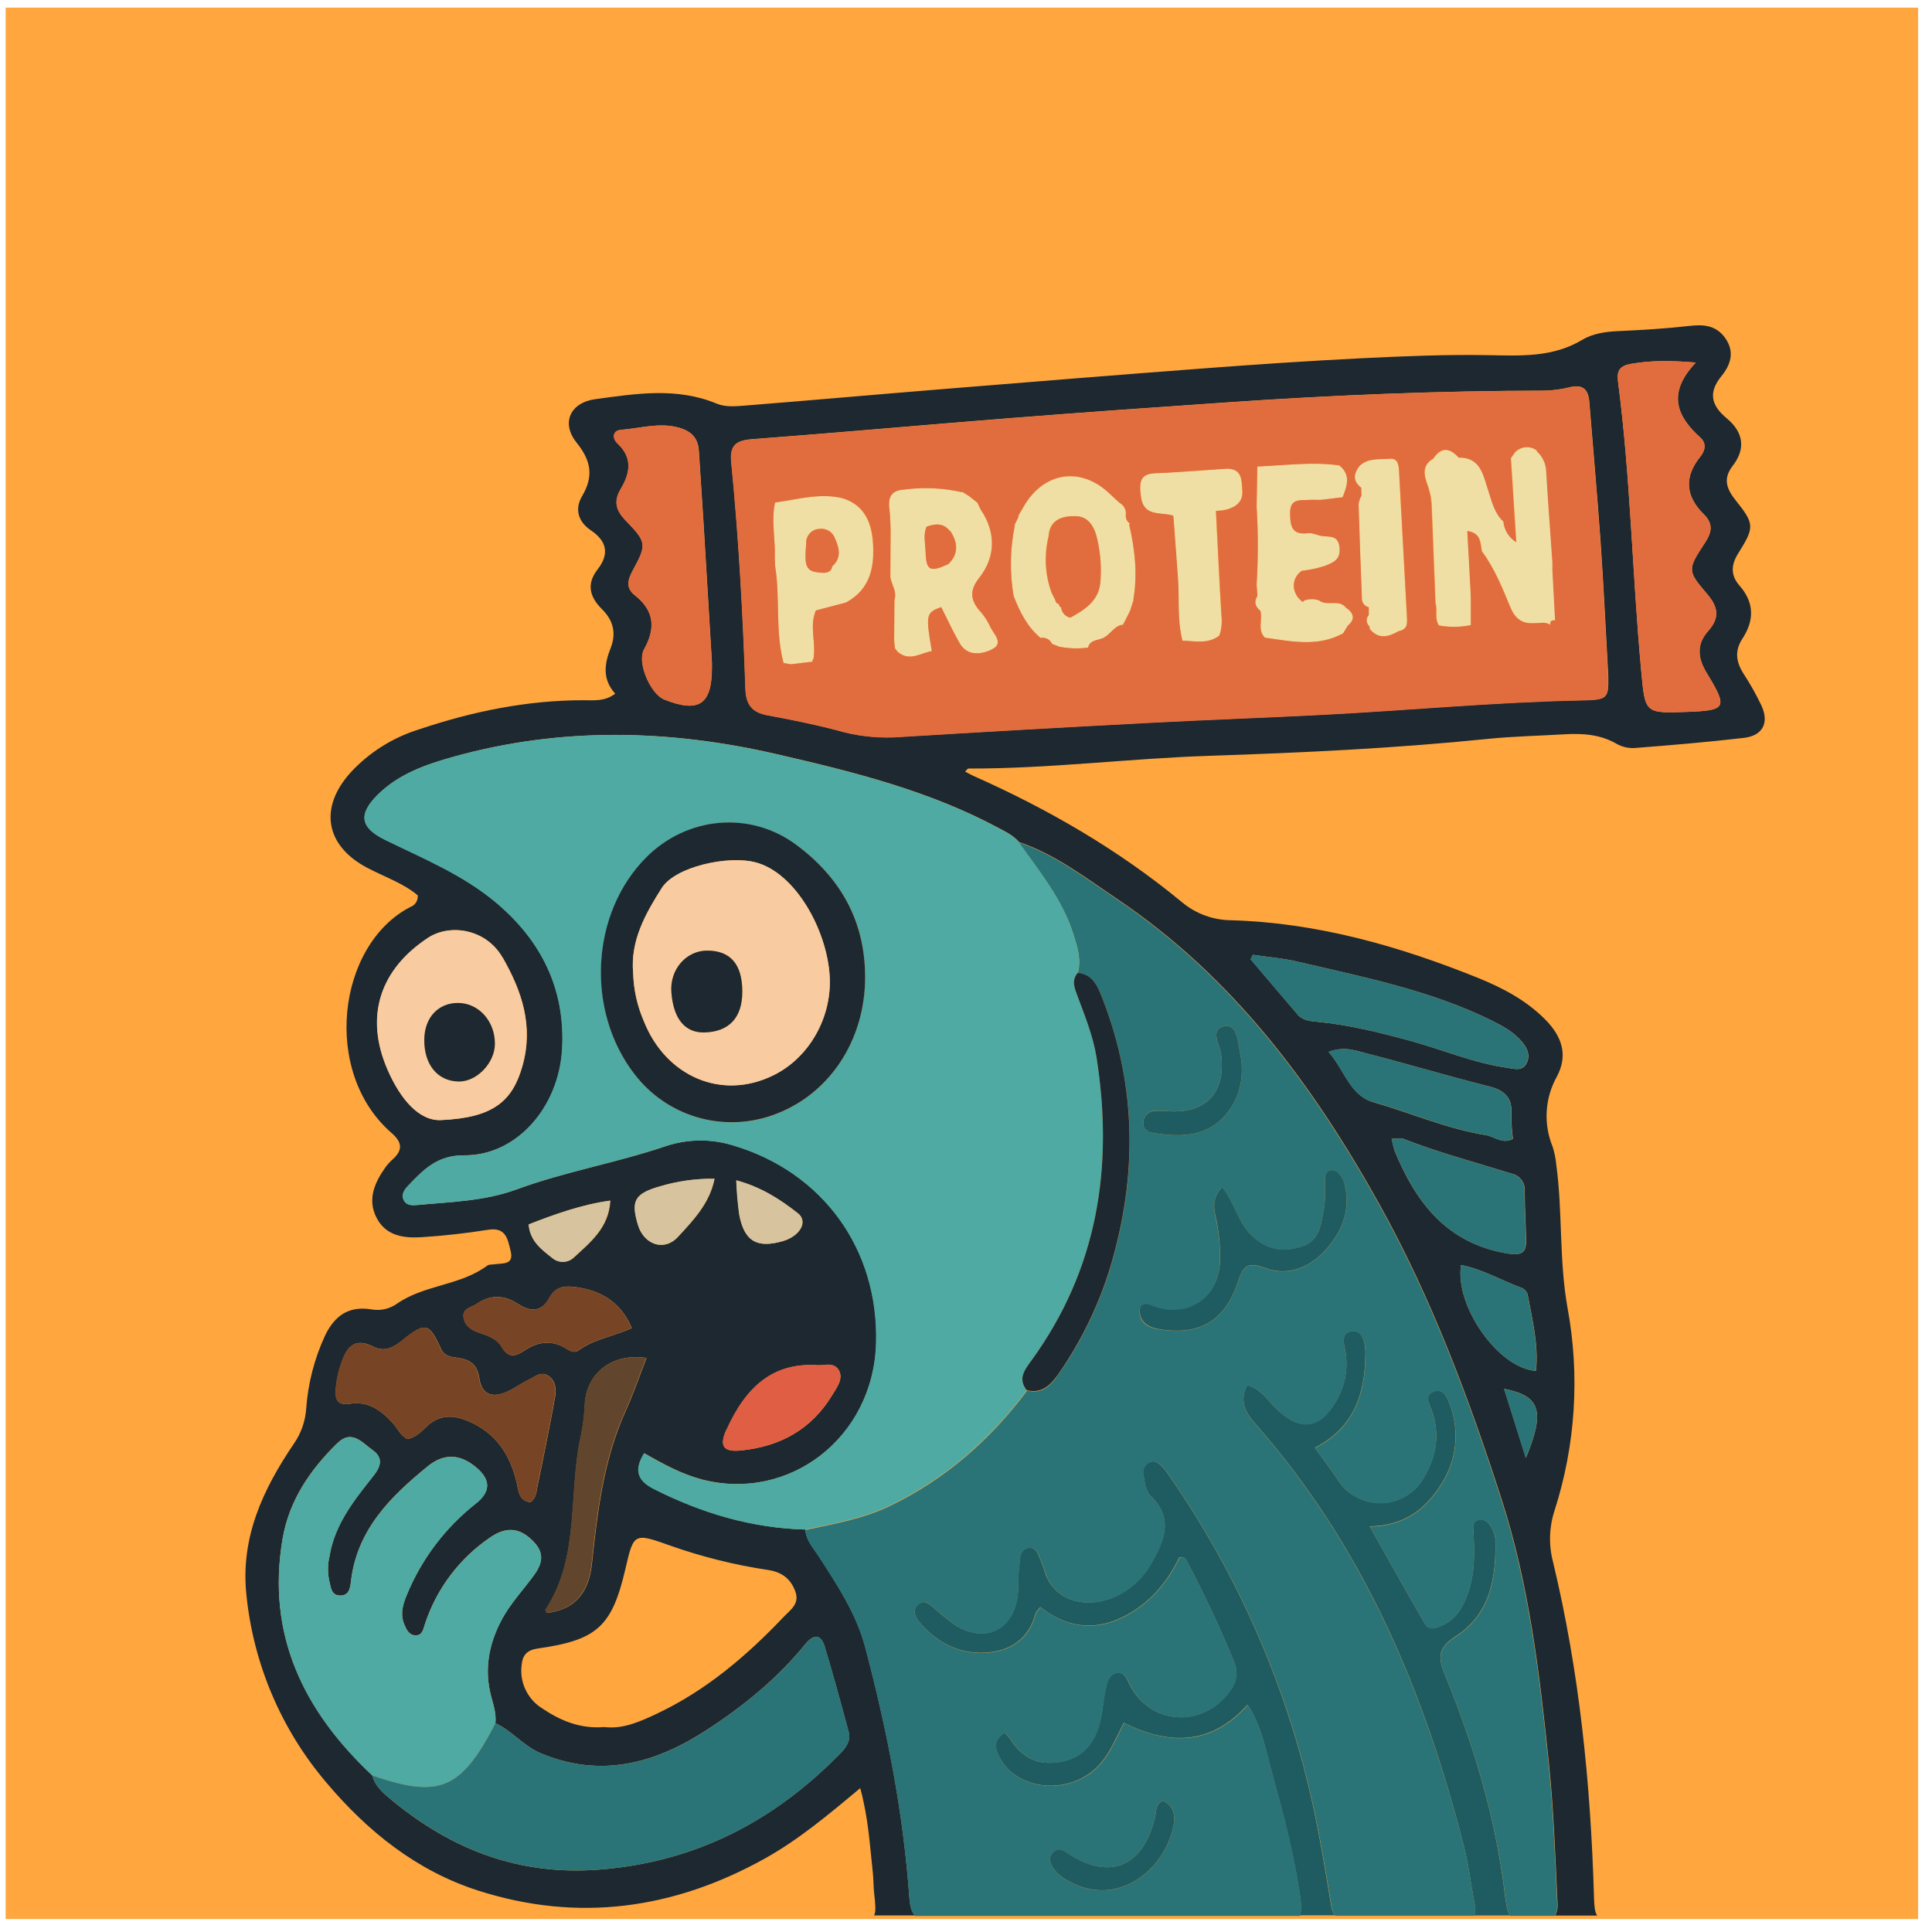 <svg width="130" height="130" viewBox="0 0 130 130" fill="none" xmlns="http://www.w3.org/2000/svg">
<path d="M129.065 0.514H0.379V129.127H129.065V0.514Z" fill="#FFA73E"/>
<path d="M97.195 112.611C96.738 111.498 96.798 110.852 97.899 110.142C100.307 108.609 100.686 106.122 100.616 103.527C100.582 103.237 100.478 102.96 100.314 102.719C100.141 102.425 99.869 102.184 99.49 102.271C99.03 102.377 99.123 102.774 99.143 103.093C99.218 104.477 99.248 105.856 98.778 107.193C98.452 108.127 97.979 108.951 97.019 109.375C96.619 109.556 96.149 109.72 95.888 109.267C94.674 107.187 93.508 105.08 92.163 102.704C94.481 102.666 95.913 101.563 96.969 99.88C97.487 99.09 97.809 98.187 97.909 97.248C98.009 96.308 97.884 95.359 97.544 94.477C97.386 94.032 97.125 93.409 96.499 93.623C95.785 93.874 96.169 94.442 96.333 94.894C96.898 96.464 96.66 97.941 95.848 99.358C95.566 99.881 95.151 100.322 94.645 100.634C94.138 100.946 93.559 101.119 92.964 101.136C92.369 101.153 91.781 101.013 91.257 100.729C90.734 100.446 90.295 100.03 89.984 99.523C89.537 98.825 89.019 98.174 88.476 97.413C91.09 96.082 91.847 93.809 91.874 91.161C91.883 90.909 91.866 90.656 91.821 90.407C91.721 89.92 91.477 89.483 90.914 89.573C90.351 89.664 90.371 90.194 90.457 90.578C90.756 91.812 90.572 93.114 89.941 94.216C88.854 96.14 87.518 96.348 85.935 94.841C85.327 94.263 84.867 93.462 83.924 93.201C83.344 94.299 83.849 95.105 84.445 95.778C91.718 104.022 95.855 113.806 98.52 124.309C98.839 125.565 98.977 126.861 99.228 128.132C99.298 128.381 99.286 128.645 99.193 128.886H101.603C101.42 128.622 101.352 128.185 101.257 127.454C100.643 122.304 99.156 117.391 97.195 112.611Z" fill="#1F5C61"/>
<path d="M88.406 121.767C86.677 113.687 83.356 106.031 78.639 99.245C78.498 99.037 78.341 98.84 78.169 98.657C77.917 98.406 77.646 98.21 77.282 98.421C77.135 98.507 77.022 98.64 76.961 98.799C76.9 98.958 76.894 99.132 76.945 99.295C77.03 99.797 77.091 100.342 77.447 100.694C78.993 102.201 78.32 103.673 77.48 105.175C76.475 106.984 74.451 108.064 72.705 107.783C72.16 107.719 71.646 107.501 71.223 107.153C70.8 106.805 70.486 106.342 70.319 105.821C70.264 105.619 70.198 105.42 70.121 105.226C69.902 104.796 69.832 104.088 69.231 104.153C68.55 104.228 68.635 104.972 68.568 105.477C68.482 106.095 68.545 106.733 68.47 107.353C68.188 109.644 66.343 110.574 64.36 109.403C63.809 109.024 63.288 108.604 62.799 108.147C62.498 107.896 62.169 107.629 61.794 107.943C61.42 108.257 61.515 108.712 61.794 109.064C62.948 110.481 64.461 111.294 66.273 111.204C67.932 111.121 69.226 110.317 69.684 108.556C69.714 108.448 69.827 108.36 69.998 108.137C71.669 109.466 73.544 109.772 75.479 108.843C77.264 107.984 78.513 106.549 79.355 104.781C79.785 104.713 79.858 105.055 79.984 105.283C81.089 107.396 82.107 109.554 83.012 111.764C83.341 112.563 83.213 113.189 82.71 113.852C80.825 116.346 77.289 116.047 75.969 113.259C75.804 112.905 75.655 112.53 75.193 112.566C74.69 112.606 74.54 113.04 74.439 113.452C74.208 114.379 74.21 115.336 73.896 116.271C73.393 117.745 72.446 118.451 70.965 118.599C69.593 118.74 68.656 118.097 67.949 116.974C67.842 116.833 67.724 116.7 67.595 116.577C66.735 117.127 66.964 117.778 67.344 118.403C68.648 120.599 72.159 120.755 73.981 118.735C74.695 117.946 75.077 116.977 75.615 115.922C78.631 117.429 81.474 117.461 83.947 114.706C84.9 116.17 85.186 117.841 85.618 119.416C86.352 122.073 87.061 124.746 87.463 127.487C87.566 128.188 87.584 128.615 87.428 128.876H89.813C89.676 128.664 89.59 128.423 89.562 128.172C89.205 126.042 88.863 123.892 88.406 121.767Z" fill="#1F5C61"/>
<path d="M104.494 105.077C104.2 103.943 104.238 102.749 104.604 101.636C106.018 97.231 106.316 92.544 105.474 87.996C104.901 84.798 105.15 81.565 104.72 78.378C104.682 77.96 104.597 77.548 104.469 77.149C104.16 76.393 104.025 75.576 104.076 74.761C104.126 73.945 104.36 73.152 104.76 72.439C105.532 70.985 105.095 69.724 103.961 68.586C102.687 67.305 101.141 66.491 99.507 65.823C94.156 63.663 88.667 62.09 82.846 61.922C81.629 61.913 80.453 61.48 79.521 60.698C75.263 57.181 70.531 54.441 65.491 52.205C65.313 52.127 65.144 52.025 64.941 51.916C65.054 51.808 65.109 51.713 65.164 51.713C70.568 51.73 75.932 51.037 81.328 50.859C87.596 50.65 93.867 50.356 100.113 49.718C101.817 49.545 103.536 49.513 105.25 49.41C106.477 49.337 107.666 49.41 108.769 50.045C109.134 50.253 109.551 50.353 109.971 50.334C112.429 50.143 114.889 49.937 117.34 49.651C118.609 49.502 119.054 48.646 118.531 47.49C118.171 46.735 117.76 46.005 117.302 45.305C116.812 44.524 116.711 43.785 117.247 42.969C118.044 41.751 118.054 40.55 117.048 39.404C116.448 38.718 116.465 38.025 116.963 37.231C118.066 35.473 118.061 35.26 116.799 33.677C116.176 32.896 115.917 32.215 116.591 31.343C117.496 30.173 117.29 29.062 116.194 28.153C115.141 27.279 114.924 26.415 115.842 25.295C116.453 24.541 116.739 23.677 116.093 22.757C115.475 21.878 114.628 21.818 113.643 21.934C112.064 22.114 110.473 22.205 108.885 22.28C108.03 22.318 107.178 22.439 106.467 22.866C104.479 24.059 102.34 23.936 100.151 23.898C97.308 23.845 94.463 23.968 91.623 24.106C88.104 24.28 84.608 24.516 81.104 24.78C75.223 25.224 69.344 25.701 63.465 26.179C59.047 26.538 54.628 26.932 50.21 27.284C49.544 27.337 48.845 27.417 48.217 27.156C45.525 26.041 42.783 26.49 40.048 26.86C38.384 27.086 37.731 28.45 38.791 29.773C39.769 30.987 39.965 32.034 39.168 33.383C38.653 34.252 38.9 35.104 39.759 35.684C40.84 36.415 41.016 37.279 40.211 38.314C39.407 39.349 39.729 40.218 40.511 40.994C41.292 41.771 41.473 42.635 41.084 43.622C40.661 44.684 40.526 45.709 41.395 46.676C40.691 47.212 39.965 47.116 39.276 47.116C35.466 47.116 31.789 47.87 28.198 49.078C26.426 49.626 24.831 50.633 23.575 51.997C21.451 54.368 21.899 56.903 24.696 58.385C25.863 59.003 27.144 59.427 28.107 60.246C28.124 60.415 28.083 60.584 27.992 60.726C27.901 60.869 27.764 60.977 27.604 61.032C22.68 63.592 21.645 72.158 26.348 76.235C27.041 76.838 27.134 77.363 26.441 77.993C26.253 78.158 26.085 78.342 25.938 78.543C25.201 79.578 24.706 80.706 25.335 81.937C25.963 83.168 27.174 83.324 28.376 83.248C29.884 83.153 31.377 82.98 32.865 82.746C34.051 82.562 34.164 83.394 34.355 84.158C34.607 85.135 33.828 84.987 33.282 85.07C33.116 85.097 32.91 85.07 32.792 85.157C30.982 86.509 28.577 86.441 26.742 87.702C26.492 87.885 26.207 88.015 25.904 88.085C25.602 88.154 25.288 88.16 24.983 88.104C23.503 87.868 22.542 88.486 21.881 89.85C21.156 91.408 20.723 93.086 20.602 94.801C20.542 95.634 20.261 96.436 19.788 97.124C17.699 100.197 16.168 103.46 16.581 107.318C17.051 111.979 18.93 116.386 21.967 119.953C24.732 123.231 28.039 125.889 32.179 127.215C38.887 129.361 45.319 128.471 51.439 125.07C53.701 123.814 55.699 122.146 57.883 120.32C58.436 122.347 58.529 124.181 58.73 125.997C58.78 126.454 58.768 126.919 58.818 127.376C58.906 128.152 58.949 128.609 58.818 128.883H61.56C61.344 128.632 61.233 128.268 61.193 127.72C60.789 121.985 59.685 116.361 58.215 110.812C57.624 108.574 56.33 106.627 55.078 104.691C54.719 104.133 54.234 103.636 54.193 102.917C50.574 102.819 47.201 101.809 43.987 100.179C42.881 99.616 42.67 98.895 43.351 97.783C44.59 98.486 45.814 99.167 47.204 99.541C53.072 101.088 58.785 96.763 58.961 90.367C59.137 84.057 55.382 78.862 49.34 77.071C47.846 76.609 46.244 76.631 44.763 77.134C41.471 78.247 38.03 78.832 34.762 80.033C32.616 80.822 30.334 80.872 28.087 81.081C27.763 81.111 27.378 81.128 27.19 80.777C26.973 80.375 27.22 80.04 27.479 79.772C28.507 78.694 29.436 77.719 31.249 77.737C34.742 77.767 37.61 74.532 37.834 70.593C38.062 66.541 36.429 63.273 33.352 60.701C31.141 58.852 28.489 57.767 25.935 56.519C24.249 55.694 24.086 54.795 25.433 53.464C26.85 52.062 28.675 51.432 30.542 50.912C37.773 48.902 45.037 49.075 52.281 50.748C57.418 51.931 62.543 53.205 67.24 55.737C67.723 55.988 68.206 56.24 68.567 56.657C71.018 57.493 73.051 59.063 75.16 60.48C82.929 65.707 88.328 72.959 92.819 81.033C96.338 87.365 98.851 94.095 101.061 100.95C102.91 106.7 103.612 112.714 104.23 118.715C104.547 121.792 104.65 124.887 104.798 127.977C104.838 128.29 104.788 128.608 104.652 128.893H107.467C107.306 128.642 107.271 128.243 107.254 127.582C107.03 119.991 106.276 112.473 104.494 105.077ZM109.752 24.481C111.039 24.26 112.311 24.247 114.108 24.395C112.14 26.48 112.833 28.025 114.432 29.462C114.829 29.819 114.741 30.324 114.419 30.718C113.298 32.095 113.414 33.393 114.65 34.609C115.281 35.232 115.198 35.795 114.741 36.495C113.55 38.317 113.512 38.387 114.859 39.957C115.631 40.856 115.724 41.577 114.945 42.454C114.13 43.371 114.233 44.288 114.859 45.312C116.274 47.636 116.164 47.804 113.524 47.902C110.662 48.005 110.699 48.003 110.433 45.139C109.83 38.653 109.719 32.13 108.872 25.664C108.772 24.905 109.028 24.609 109.752 24.481ZM22.593 93.487C22.642 92.862 22.775 92.247 22.99 91.658C23.359 90.576 23.915 89.998 25.119 90.614C25.855 90.993 26.468 90.681 27.061 90.199C28.612 88.943 28.879 89.001 29.658 90.729C29.892 91.249 30.324 91.302 30.784 91.362C31.601 91.468 32.111 91.787 32.252 92.739C32.412 93.816 33.096 94.095 34.096 93.653C34.599 93.434 35.031 93.103 35.521 92.869C35.954 92.661 36.391 92.234 36.906 92.58C37.422 92.927 37.437 93.532 37.341 94.062C36.984 96.032 36.587 97.991 36.178 99.953C36.097 100.347 36.097 100.794 35.697 101.081C34.918 100.993 34.906 100.37 34.775 99.805C34.34 97.921 33.41 96.441 31.538 95.637C30.465 95.178 29.552 95.178 28.67 96.022C28.321 96.356 27.954 96.733 27.413 96.826C26.931 96.597 26.75 96.092 26.408 95.728C25.639 94.891 24.747 94.261 23.565 94.452C22.691 94.595 22.552 94.173 22.593 93.487ZM54.211 110.604C54.694 110.011 55.216 109.9 55.483 110.764C56.061 112.681 56.589 114.615 57.106 116.542C57.262 117.127 56.935 117.585 56.538 117.989C52.075 122.546 46.804 125.299 40.322 125.801C34.971 126.213 30.472 124.497 26.438 121.189C25.865 120.717 25.252 120.242 25.046 119.458C20.436 115.135 17.915 110.006 19.014 103.538C19.453 100.968 20.863 98.895 22.698 97.107C23.673 96.155 24.367 97.069 25.081 97.577C25.795 98.084 25.634 98.664 25.146 99.282C23.847 100.925 22.522 102.548 22.17 104.726C22.047 105.255 22.04 105.806 22.15 106.338C22.268 106.768 22.261 107.343 22.882 107.356C23.502 107.368 23.565 106.828 23.618 106.381C24.023 102.93 26.277 100.699 28.778 98.664C29.912 97.74 31.007 97.845 32.081 98.765C33.053 99.599 33.003 100.403 31.998 101.186C29.95 102.802 28.354 104.92 27.366 107.333C27.114 107.951 26.916 108.589 27.197 109.282C27.348 109.644 27.514 110.021 27.951 110.036C28.441 110.051 28.482 109.596 28.602 109.245C29.385 106.881 30.927 104.842 32.988 103.445C33.885 102.829 34.747 102.719 35.624 103.467C36.549 104.258 36.665 104.974 35.949 105.964C35.232 106.954 34.343 107.881 33.747 109.009C32.867 110.679 32.566 112.385 33.071 114.221C33.224 114.784 33.4 115.349 33.335 115.949C34.441 116.452 35.197 117.456 36.351 117.959C40.403 119.674 44.077 118.665 47.528 116.419C50.014 114.809 52.321 112.932 54.211 110.604ZM45.118 104.007C47.249 104.759 49.447 105.306 51.683 105.64C52.618 105.781 53.218 106.24 53.525 107.112C53.812 107.933 53.173 108.333 52.726 108.803C50.235 111.425 47.508 113.749 44.203 115.309C43.062 115.846 41.916 116.366 40.661 116.208C39.06 116.344 37.721 115.788 36.482 114.952C35.998 114.651 35.611 114.218 35.366 113.705C35.12 113.191 35.027 112.618 35.097 112.053C35.154 111.37 35.466 111.026 36.18 110.925C40.174 110.36 41.169 109.448 42.069 105.625C42.642 103.133 42.644 103.128 45.118 104.007ZM53.693 81.636C54.395 82.188 53.847 83.171 52.688 83.512C50.944 84.014 50.092 83.53 49.75 81.734C49.647 80.967 49.584 80.196 49.561 79.423C51.208 79.872 52.487 80.691 53.681 81.633L53.693 81.636ZM48.88 96.223C50.217 93.258 52.039 91.714 54.912 91.854C55.365 91.93 56.096 91.603 56.438 92.186C56.78 92.769 56.297 93.382 55.98 93.907C54.593 96.188 52.489 97.33 49.891 97.597C48.679 97.727 48.385 97.318 48.867 96.22L48.88 96.223ZM44.369 79.842C45.572 79.477 46.825 79.299 48.083 79.317C47.759 80.967 46.656 82.11 45.62 83.231C44.695 84.236 43.331 83.748 42.936 82.427C42.448 80.837 42.677 80.327 44.364 79.84L44.369 79.842ZM43.504 91.374C43.034 92.578 42.624 93.789 42.099 94.944C40.619 98.21 40.209 101.676 39.837 105.173C39.618 107.255 38.633 108.308 36.798 108.536C36.766 108.463 36.683 108.358 36.708 108.323C39.08 104.721 38.216 100.455 39.106 96.552C39.243 95.854 39.327 95.147 39.357 94.437C39.49 92.359 41.232 91.025 43.491 91.372L43.504 91.374ZM41.071 80.789C40.978 82.633 39.696 83.618 38.558 84.67C38.362 84.828 38.117 84.913 37.865 84.91C37.613 84.907 37.37 84.816 37.178 84.653C36.441 84.085 35.67 83.512 35.577 82.392C37.351 81.696 39.128 81.058 41.059 80.787L41.071 80.789ZM34.865 87.74C35.687 88.282 36.454 88.295 36.969 87.323C37.324 86.655 37.889 86.511 38.553 86.584C40.312 86.778 41.722 87.514 42.516 89.365C41.26 89.933 39.968 90.101 38.937 90.86C38.661 91.063 38.382 90.922 38.125 90.759C37.16 90.149 36.223 90.257 35.305 90.865C34.722 91.251 34.217 91.435 33.765 90.638C33.44 90.071 32.797 89.86 32.201 89.661C31.683 89.488 31.281 89.192 31.196 88.657C31.095 88.036 31.699 87.986 32.06 87.745C32.98 87.107 33.908 87.112 34.853 87.737L34.865 87.74ZM33.825 64.424C35.132 66.707 35.916 69.046 35.157 71.731C34.486 74.107 33.181 75.213 29.693 75.363C28.212 75.439 26.953 73.959 26.096 71.997C24.49 68.327 25.636 65.19 28.801 63.105C30.253 62.133 32.699 62.479 33.807 64.421L33.825 64.424ZM44.7 47.071C43.783 46.707 42.85 44.577 43.343 43.692C44.14 42.261 44.032 41.085 42.715 40.05C42.096 39.563 42.242 39.012 42.584 38.384C43.539 36.626 43.517 36.483 42.107 35.029C41.473 34.375 41.262 33.752 41.767 32.913C42.393 31.871 42.604 30.823 41.561 29.849C41.174 29.487 41.224 28.965 41.797 28.922C43.077 28.826 44.341 28.419 45.653 28.769C46.492 28.995 46.967 29.447 47.025 30.316C47.131 31.899 47.234 33.481 47.334 35.064C47.533 38.314 47.727 41.567 47.907 44.592V44.946C47.9 47.415 47.02 47.99 44.688 47.068L44.7 47.071ZM56.312 49.131C54.777 48.731 53.213 48.415 51.65 48.126C50.609 47.935 50.202 47.413 50.164 46.337C49.991 41.243 49.707 36.156 49.209 31.082C49.099 29.972 49.526 29.635 50.594 29.552C56.388 29.115 62.176 28.59 67.967 28.133C72.886 27.746 77.807 27.4 82.728 27.063C89.778 26.581 96.838 26.294 103.908 26.284C104.494 26.272 105.077 26.194 105.645 26.051C106.537 25.842 106.879 26.229 106.944 27.055C107.196 30.178 107.477 33.3 107.698 36.425C107.902 39.342 108.038 42.263 108.219 45.491C108.244 47.028 108.181 47.078 106.349 47.116C100.568 47.234 94.832 47.782 89.072 48.081C85.106 48.284 81.137 48.422 77.171 48.633C71.496 48.931 65.821 49.255 60.148 49.603C58.848 49.654 57.548 49.493 56.3 49.128L56.312 49.131ZM87.295 68.242C86.244 67.014 85.197 65.783 84.153 64.547L84.304 64.248C85.284 64.394 86.279 64.469 87.239 64.692C91.711 65.74 96.232 66.622 100.4 68.681C101.154 69.056 101.882 69.46 102.428 70.118C102.76 70.518 102.983 70.987 102.742 71.505C102.456 72.118 101.915 71.919 101.423 71.852C99.173 71.532 97.084 70.633 94.91 70.038C92.812 69.465 90.708 68.943 88.534 68.744C88.051 68.699 87.594 68.619 87.282 68.239L87.295 68.242ZM92.415 74.165C90.829 73.71 90.484 72.017 89.398 70.779C90.439 70.39 91.178 70.683 91.874 70.859C94.664 71.575 97.424 72.407 100.216 73.105C101.302 73.379 101.779 73.906 101.699 75.022C101.696 75.56 101.731 76.098 101.805 76.632C101.098 77.011 100.57 76.481 99.985 76.381C97.356 75.961 94.93 74.886 92.402 74.162L92.415 74.165ZM93.822 77.363C93.746 77.122 93.686 76.876 93.644 76.627C94.031 76.627 94.254 76.567 94.43 76.627C96.805 77.559 99.274 78.209 101.719 78.971C101.986 79.028 102.222 79.181 102.384 79.401C102.545 79.621 102.621 79.892 102.596 80.164C102.596 81.249 102.667 82.334 102.692 83.429C102.712 84.329 102.358 84.494 101.435 84.344C97.316 83.66 95.245 80.877 93.809 77.36L93.822 77.363ZM98.321 85.12C99.829 85.429 101.061 86.175 102.383 86.654C102.478 86.694 102.564 86.754 102.635 86.829C102.705 86.905 102.758 86.996 102.79 87.094C103.101 88.792 103.544 90.483 103.353 92.244C100.832 92.078 97.884 87.898 98.308 85.117L98.321 85.12ZM102.674 98.107L101.209 93.452C103.642 93.927 103.986 94.927 102.674 98.104V98.107Z" fill="#1D2831"/>
<path d="M87.481 127.502C87.079 124.761 86.37 122.088 85.636 119.431C85.204 117.856 84.917 116.185 83.965 114.721C81.491 117.484 78.651 117.439 75.633 115.937C75.095 116.987 74.713 117.961 73.999 118.75C72.177 120.76 68.665 120.614 67.361 118.418C66.989 117.793 66.76 117.142 67.612 116.592C67.741 116.715 67.859 116.848 67.967 116.989C68.665 118.099 69.603 118.748 70.983 118.614C72.463 118.466 73.418 117.76 73.913 116.286C74.228 115.351 74.225 114.394 74.456 113.467C74.557 113.055 74.708 112.621 75.21 112.581C75.673 112.545 75.821 112.92 75.987 113.274C77.306 116.062 80.843 116.361 82.728 113.867C83.231 113.204 83.359 112.578 83.029 111.779C82.125 109.569 81.107 107.411 80.001 105.298C79.875 105.047 79.802 104.718 79.373 104.796C78.531 106.554 77.281 107.999 75.497 108.858C73.562 109.787 71.687 109.481 70.015 108.152C69.844 108.376 69.731 108.463 69.701 108.572C69.244 110.33 67.942 111.136 66.29 111.219C64.478 111.31 62.965 110.496 61.812 109.079C61.525 108.727 61.404 108.298 61.812 107.959C62.219 107.619 62.508 107.913 62.817 108.162C63.305 108.619 63.827 109.039 64.378 109.418C66.361 110.589 68.206 109.669 68.487 107.368C68.562 106.748 68.5 106.112 68.585 105.492C68.653 104.989 68.567 104.236 69.249 104.168C69.849 104.103 69.92 104.811 70.138 105.241C70.215 105.435 70.281 105.634 70.337 105.836C70.504 106.357 70.817 106.82 71.24 107.168C71.663 107.516 72.178 107.734 72.722 107.798C74.481 108.079 76.492 106.999 77.498 105.19C78.337 103.683 79.006 102.211 77.465 100.709C77.103 100.357 77.043 99.807 76.962 99.31C76.912 99.147 76.917 98.973 76.978 98.814C77.039 98.656 77.152 98.522 77.299 98.436C77.663 98.225 77.945 98.418 78.186 98.672C78.358 98.855 78.515 99.052 78.656 99.26C83.374 106.046 86.694 113.702 88.423 121.782C88.881 123.907 89.222 126.052 89.584 128.203C89.612 128.453 89.699 128.694 89.836 128.906H99.201C99.293 128.665 99.306 128.401 99.236 128.152C98.984 126.881 98.846 125.583 98.527 124.329C95.85 113.827 91.713 104.042 84.452 95.798C83.856 95.125 83.351 94.319 83.932 93.221C84.882 93.472 85.342 94.283 85.943 94.861C87.524 96.368 88.86 96.16 89.949 94.236C90.579 93.134 90.764 91.832 90.464 90.598C90.379 90.204 90.371 89.671 90.922 89.594C91.472 89.516 91.728 89.94 91.829 90.427C91.873 90.676 91.891 90.929 91.882 91.181C91.854 93.829 91.097 96.102 88.484 97.433C89.034 98.187 89.552 98.845 89.992 99.543C90.303 100.05 90.742 100.466 91.265 100.75C91.788 101.033 92.377 101.173 92.972 101.156C93.566 101.139 94.146 100.966 94.652 100.654C95.159 100.342 95.574 99.901 95.855 99.378C96.667 97.961 96.906 96.484 96.34 94.914C96.177 94.462 95.793 93.889 96.506 93.643C97.132 93.429 97.394 94.052 97.552 94.497C97.892 95.379 98.017 96.329 97.916 97.268C97.817 98.207 97.494 99.11 96.976 99.9C95.921 101.583 94.488 102.686 92.171 102.724C93.515 105.1 94.684 107.208 95.895 109.287C96.147 109.74 96.627 109.576 97.026 109.396C97.982 108.966 98.454 108.139 98.786 107.212C99.256 105.876 99.226 104.497 99.15 103.113C99.13 102.789 99.037 102.397 99.497 102.292C99.877 102.204 100.148 102.445 100.322 102.739C100.486 102.98 100.589 103.258 100.623 103.548C100.694 106.15 100.314 108.629 97.906 110.162C96.805 110.862 96.745 111.518 97.203 112.631C99.163 117.404 100.651 122.325 101.267 127.479C101.355 128.21 101.43 128.647 101.614 128.911H104.63C104.765 128.626 104.816 128.307 104.775 127.994C104.627 124.904 104.524 121.81 104.207 118.732C103.589 112.731 102.888 106.718 101.038 100.968C98.834 94.123 96.32 87.383 92.797 81.05C88.305 72.977 82.906 65.727 75.138 60.497C73.029 59.081 70.995 57.511 68.545 56.674C69.925 58.628 71.465 60.485 72.212 62.818C72.488 63.69 72.775 64.552 72.524 65.481C73.35 65.556 73.735 66.109 74.032 66.812C76.432 72.691 76.573 78.677 74.874 84.743C74.093 87.529 72.846 90.162 71.184 92.53C70.681 93.258 70.098 93.814 69.108 93.575C66.652 96.868 63.644 99.508 59.929 101.312C58.112 102.196 56.141 102.535 54.191 102.952C54.231 103.671 54.716 104.168 55.076 104.726C56.332 106.662 57.622 108.609 58.212 110.847C59.68 116.396 60.786 122.021 61.191 127.755C61.231 128.303 61.342 128.675 61.558 128.918H87.463C87.594 128.625 87.594 128.203 87.481 127.502ZM76.939 75.439C76.959 75.248 77.048 75.07 77.19 74.941C77.332 74.812 77.517 74.739 77.709 74.738C78.085 74.732 78.46 74.746 78.835 74.78C81.265 74.848 82.477 73.409 82.168 70.955C82.087 70.312 81.356 69.244 82.401 69.048C83.271 68.887 83.293 70.148 83.432 70.789C83.786 72.457 83.432 74.1 82.19 75.31C80.948 76.521 79.232 76.509 77.578 76.227C77.173 76.147 76.869 75.903 76.939 75.439ZM76.713 87.956C77.045 87.637 77.309 87.818 77.578 87.915C79.928 88.782 82.001 87.368 82.087 84.859C82.108 83.856 82.007 82.855 81.785 81.877C81.647 81.216 81.589 80.566 82.24 79.902C83.1 80.947 83.273 82.203 84.171 83.093C85.214 84.128 86.34 84.288 87.606 83.884C88.813 83.502 88.901 82.342 89.084 81.334C89.205 80.686 89.129 80.003 89.16 79.325C89.16 79.073 89.243 78.822 89.542 78.752C89.667 78.737 89.795 78.761 89.907 78.819C90.019 78.877 90.112 78.967 90.172 79.078C90.281 79.206 90.366 79.353 90.424 79.51C90.904 81.183 90.439 82.643 89.356 83.934C88.272 85.225 86.759 85.944 85.123 85.328C83.851 84.859 83.633 85.273 83.271 86.333C82.361 89.033 80.569 89.85 78.048 89.458C77.211 89.35 76.535 88.951 76.713 87.956ZM78.948 122.93C78.269 126.062 74.926 128.469 71.697 126.462C71.33 126.258 71.022 125.964 70.802 125.608C70.593 125.241 70.571 124.879 70.918 124.59C71.264 124.301 71.521 124.495 71.822 124.693C74.67 126.565 76.907 125.65 77.721 122.294C77.814 121.91 77.721 121.433 78.244 121.167C79.048 121.516 79.094 122.259 78.948 122.93Z" fill="#2A7478"/>
<path d="M68.537 56.654C69.917 58.608 71.458 60.465 72.204 62.798C72.481 63.67 72.767 64.532 72.516 65.461C72.081 65.963 72.305 66.478 72.493 66.991C72.996 68.362 73.562 69.726 73.788 71.171C74.934 78.513 73.868 85.391 69.41 91.535C68.962 92.153 68.462 92.761 69.09 93.545C66.635 96.838 63.626 99.478 59.911 101.282C58.094 102.166 56.124 102.505 54.173 102.922C50.554 102.824 47.181 101.814 43.967 100.184C42.861 99.621 42.65 98.9 43.331 97.788C44.57 98.491 45.794 99.172 47.184 99.546C53.053 101.093 58.765 96.768 58.941 90.372C59.117 84.062 55.362 78.868 49.32 77.076C47.826 76.614 46.224 76.636 44.743 77.139C41.451 78.252 38.01 78.837 34.742 80.038C32.596 80.827 30.314 80.877 28.067 81.085C27.743 81.116 27.358 81.133 27.17 80.782C26.953 80.38 27.2 80.046 27.459 79.777C28.487 78.699 29.417 77.725 31.229 77.742C34.722 77.772 37.59 74.537 37.814 70.598C38.042 66.546 36.409 63.278 33.332 60.706C31.121 58.857 28.469 57.772 25.915 56.523C24.229 55.7 24.068 54.8 25.413 53.469C26.83 52.067 28.655 51.437 30.523 50.917C37.754 48.907 45.017 49.081 52.261 50.754C57.398 51.937 62.523 53.21 67.22 55.742C67.693 55.996 68.176 56.227 68.537 56.654ZM58.212 65.72C58.212 61.964 56.541 59.038 53.585 56.852C50.471 54.549 46.241 54.951 43.499 57.697C39.752 61.45 39.4 68.046 42.72 72.306C43.772 73.676 45.228 74.68 46.883 75.176C48.538 75.672 50.307 75.635 51.939 75.069C55.734 73.768 58.228 70.053 58.212 65.72Z" fill="#4EAAA2"/>
<path d="M25.046 119.468C20.436 115.145 17.915 110.016 19.014 103.548C19.453 100.978 20.863 98.905 22.698 97.117C23.673 96.165 24.367 97.079 25.081 97.587C25.795 98.094 25.634 98.674 25.146 99.292C23.847 100.935 22.522 102.558 22.171 104.736C22.047 105.265 22.041 105.816 22.15 106.348C22.268 106.778 22.261 107.353 22.882 107.366C23.503 107.378 23.565 106.838 23.618 106.391C24.023 102.94 26.277 100.709 28.778 98.674C29.912 97.75 31.008 97.855 32.081 98.775C33.053 99.609 33.003 100.413 31.998 101.196C29.95 102.812 28.354 104.93 27.366 107.343C27.114 107.961 26.916 108.599 27.197 109.292C27.348 109.654 27.514 110.031 27.951 110.046C28.441 110.061 28.482 109.606 28.602 109.255C29.385 106.891 30.927 104.852 32.988 103.455C33.885 102.839 34.747 102.729 35.625 103.477C36.55 104.269 36.665 104.984 35.949 105.974C35.233 106.964 34.343 107.891 33.747 109.019C32.867 110.689 32.566 112.395 33.071 114.231C33.224 114.794 33.4 115.359 33.335 115.959C31.02 120.423 29.585 121.031 25.046 119.468Z" fill="#4EAAA2"/>
<path d="M25.046 119.468C29.585 121.031 31.02 120.423 33.34 115.952C34.446 116.454 35.202 117.459 36.356 117.961C40.408 119.677 44.082 118.667 47.533 116.421C50.021 114.801 52.329 112.932 54.219 110.604C54.701 110.011 55.224 109.9 55.49 110.764C56.069 112.681 56.596 114.615 57.114 116.542C57.27 117.127 56.943 117.585 56.546 117.989C52.082 122.546 46.812 125.299 40.33 125.801C34.979 126.213 30.48 124.497 26.446 121.189C25.865 120.727 25.262 120.252 25.046 119.468Z" fill="#2A7478"/>
<path d="M29.68 75.371C28.2 75.446 26.941 73.967 26.084 72.005C24.478 68.335 25.624 65.197 28.788 63.112C30.253 62.143 32.699 62.489 33.815 64.431C35.122 66.715 35.906 69.053 35.147 71.738C34.473 74.115 33.169 75.21 29.68 75.371ZM28.549 69.953C28.527 71.651 29.452 72.771 30.884 72.781C32.091 72.781 33.295 71.525 33.3 70.241C33.3 68.712 32.201 67.491 30.811 67.496C29.479 67.488 28.567 68.478 28.549 69.942V69.953Z" fill="#F8CBA0"/>
<path d="M35.697 101.081C34.918 100.993 34.906 100.37 34.775 99.805C34.34 97.921 33.41 96.441 31.538 95.637C30.465 95.178 29.552 95.178 28.67 96.022C28.321 96.356 27.954 96.733 27.413 96.826C26.931 96.597 26.75 96.092 26.408 95.728C25.639 94.891 24.747 94.261 23.565 94.452C22.676 94.595 22.537 94.173 22.578 93.487C22.627 92.862 22.76 92.247 22.975 91.658C23.344 90.576 23.9 89.998 25.104 90.614C25.84 90.993 26.453 90.681 27.046 90.199C28.597 88.943 28.864 89.001 29.643 90.729C29.877 91.249 30.309 91.302 30.769 91.362C31.586 91.468 32.096 91.787 32.236 92.739C32.397 93.816 33.081 94.095 34.081 93.653C34.584 93.434 35.016 93.103 35.506 92.869C35.939 92.661 36.376 92.234 36.891 92.58C37.407 92.927 37.422 93.532 37.326 94.062C36.969 96.032 36.572 97.991 36.162 99.953C36.097 100.347 36.097 100.794 35.697 101.081Z" fill="#774525"/>
<path d="M84.291 64.245C85.272 64.391 86.267 64.466 87.227 64.69C91.698 65.737 96.22 66.619 100.387 68.679C101.141 69.053 101.87 69.458 102.415 70.116C102.747 70.515 102.971 70.985 102.73 71.502C102.443 72.115 101.903 71.917 101.41 71.849C99.161 71.53 97.072 70.631 94.898 70.035C92.799 69.463 90.695 68.94 88.521 68.742C88.051 68.699 87.604 68.619 87.282 68.239C86.232 67.012 85.184 65.78 84.141 64.544L84.291 64.245Z" fill="#2A7478"/>
<path d="M93.626 76.627C94.013 76.627 94.237 76.567 94.413 76.627C96.788 77.559 99.256 78.209 101.702 78.971C101.968 79.028 102.205 79.181 102.366 79.401C102.528 79.621 102.603 79.892 102.579 80.164C102.579 81.249 102.649 82.334 102.674 83.429C102.694 84.329 102.34 84.494 101.418 84.344C97.323 83.67 95.252 80.88 93.817 77.363C93.737 77.122 93.673 76.876 93.626 76.627Z" fill="#2A7478"/>
<path d="M89.386 70.776C90.426 70.387 91.165 70.681 91.862 70.857C94.651 71.573 97.411 72.404 100.203 73.103C101.289 73.376 101.767 73.904 101.686 75.019C101.683 75.558 101.718 76.096 101.792 76.629C101.086 77.009 100.558 76.479 99.972 76.378C97.356 75.954 94.93 74.871 92.402 74.155C90.816 73.708 90.472 72.015 89.386 70.776Z" fill="#2A7478"/>
<path d="M42.504 89.362C41.247 89.93 39.955 90.098 38.925 90.857C38.648 91.061 38.369 90.92 38.113 90.757C37.148 90.146 36.21 90.254 35.293 90.862C34.71 91.249 34.205 91.432 33.752 90.636C33.428 90.068 32.785 89.857 32.189 89.659C31.671 89.486 31.269 89.189 31.183 88.654C31.083 88.034 31.686 87.983 32.048 87.742C32.98 87.112 33.908 87.117 34.853 87.742C35.675 88.285 36.441 88.297 36.957 87.325C37.311 86.657 37.877 86.514 38.54 86.587C40.307 86.775 41.709 87.511 42.504 89.362Z" fill="#774525"/>
<path d="M98.308 85.117C99.816 85.426 101.048 86.172 102.37 86.652C102.466 86.691 102.552 86.751 102.622 86.827C102.693 86.903 102.745 86.993 102.777 87.092C103.089 88.79 103.531 90.48 103.34 92.241C100.832 92.078 97.884 87.898 98.308 85.117Z" fill="#2A7478"/>
<path d="M48.071 79.315C47.747 80.965 46.643 82.108 45.608 83.228C44.683 84.233 43.318 83.746 42.923 82.424C42.449 80.837 42.672 80.327 44.356 79.84C45.56 79.474 46.813 79.297 48.071 79.315Z" fill="#D7C39E"/>
<path d="M35.567 82.384C37.344 81.696 39.121 81.058 41.051 80.787C40.958 82.63 39.676 83.615 38.538 84.668C38.342 84.826 38.096 84.911 37.844 84.908C37.593 84.904 37.35 84.813 37.158 84.65C36.439 84.082 35.655 83.51 35.567 82.384Z" fill="#D7C39E"/>
<path d="M49.536 79.42C51.208 79.872 52.487 80.691 53.681 81.633C54.382 82.186 53.834 83.168 52.675 83.51C50.931 84.012 50.079 83.527 49.737 81.731C49.63 80.965 49.563 80.193 49.536 79.42Z" fill="#D7C39E"/>
<path d="M101.196 93.457C103.642 93.934 103.986 94.934 102.662 98.112L101.196 93.457Z" fill="#2A7478"/>
<path d="M69.09 93.547C68.462 92.761 68.962 92.153 69.409 91.538C73.868 85.394 74.939 78.516 73.788 71.173C73.562 69.729 73.001 68.365 72.493 66.993C72.305 66.491 72.081 65.969 72.516 65.464C73.343 65.539 73.728 66.091 74.024 66.795C76.424 72.673 76.565 78.659 74.866 84.725C74.086 87.511 72.838 90.144 71.177 92.513C70.659 93.231 70.081 93.786 69.09 93.547Z" fill="#1D2831"/>
<path d="M82.24 79.892C83.1 80.937 83.273 82.193 84.171 83.082C85.214 84.118 86.34 84.278 87.606 83.874C88.813 83.492 88.901 82.332 89.084 81.324C89.205 80.676 89.13 79.993 89.16 79.315C89.16 79.063 89.243 78.812 89.542 78.742C89.668 78.727 89.795 78.751 89.907 78.809C90.019 78.867 90.112 78.957 90.173 79.068C90.281 79.196 90.366 79.343 90.424 79.5C90.904 81.173 90.439 82.633 89.356 83.924C88.272 85.215 86.759 85.934 85.123 85.318C83.852 84.848 83.633 85.263 83.271 86.323C82.361 89.023 80.569 89.84 78.048 89.448C77.219 89.317 76.553 88.918 76.721 87.923C77.053 87.604 77.317 87.785 77.586 87.883C79.936 88.749 82.009 87.335 82.095 84.826C82.115 83.823 82.014 82.822 81.793 81.844C81.647 81.216 81.59 80.566 82.24 79.892Z" fill="#1F5C61"/>
<path d="M78.832 74.783C81.265 74.848 82.477 73.409 82.168 70.955C82.087 70.312 81.356 69.244 82.401 69.048C83.271 68.887 83.293 70.148 83.432 70.789C83.786 72.457 83.432 74.1 82.19 75.311C80.948 76.521 79.232 76.509 77.578 76.227C77.173 76.157 76.869 75.913 76.939 75.449C76.959 75.258 77.048 75.081 77.19 74.951C77.332 74.822 77.517 74.749 77.709 74.748C78.084 74.738 78.459 74.75 78.832 74.783Z" fill="#1F5C61"/>
<path d="M78.244 121.167C79.036 121.516 79.094 122.259 78.948 122.925C78.269 126.057 74.927 128.464 71.697 126.457C71.33 126.253 71.022 125.959 70.802 125.603C70.593 125.236 70.571 124.874 70.918 124.585C71.264 124.296 71.521 124.49 71.822 124.688C74.67 126.56 76.907 125.645 77.721 122.289C77.814 121.91 77.724 121.433 78.244 121.167Z" fill="#1F5C61"/>
<path d="M58.212 65.72C58.227 70.053 55.734 73.758 51.929 75.059C50.297 75.624 48.528 75.662 46.873 75.166C45.218 74.67 43.762 73.666 42.71 72.296C39.39 68.026 39.742 61.439 43.489 57.686C46.231 54.941 50.461 54.539 53.575 56.843C56.541 59.043 58.205 61.964 58.212 65.72ZM42.604 65.494C42.637 66.599 42.879 67.689 43.318 68.704C44.793 72.429 48.561 74.082 52.055 72.346C54.488 71.141 55.988 68.42 55.825 65.677C55.644 62.567 53.51 58.716 50.828 58.023C48.961 57.541 45.429 58.322 44.525 59.756C43.436 61.484 42.401 63.296 42.604 65.494Z" fill="#1D2831"/>
<path d="M59.926 36.104C59.934 35.486 59.909 34.869 59.851 34.255C59.74 33.451 59.982 32.999 60.834 32.944C62.138 32.771 63.462 32.832 64.745 33.124L64.72 33.077L65.222 33.393L65.768 33.825C65.846 33.986 65.924 34.147 65.999 34.307C67.004 35.782 67.027 37.45 65.893 38.879C65.154 39.811 65.34 40.487 66.054 41.251C66.293 41.537 66.49 41.856 66.64 42.198C66.891 42.7 67.595 43.32 66.677 43.73C65.974 44.044 65.081 44.154 64.571 43.275C64.116 42.492 63.742 41.66 63.332 40.854C62.309 41.208 62.274 41.356 62.699 43.81C61.932 43.941 61.203 44.539 60.402 43.863L60.213 43.612L60.165 43.109L60.183 40.369C60.369 39.809 59.989 39.349 59.909 38.839C59.917 37.926 59.923 37.015 59.926 36.104ZM63.767 35.558C63.327 35.161 62.842 35.27 62.352 35.435C62.116 35.995 62.272 36.576 62.289 37.143C62.329 38.399 62.591 38.517 63.817 37.955C64.493 37.297 64.471 36.576 64.008 35.817L63.767 35.558Z" fill="#F0DFA4"/>
<path d="M56.679 33.526C58.099 33.963 58.604 35.076 58.718 36.407C58.861 38.083 58.599 39.628 56.928 40.54L54.917 41.07L54.887 41.095C54.44 42.167 54.935 43.285 54.726 44.36C54.699 44.377 54.679 44.402 54.67 44.432C54.661 44.463 54.663 44.495 54.676 44.524L53.198 44.697L52.723 44.612C52.148 42.474 52.507 40.256 52.155 38.101L52.133 37.578C52.185 36.322 51.881 35.066 52.148 33.81H52.173C53.663 33.609 55.151 33.152 56.679 33.526ZM55.988 38.123H55.973C56.639 37.556 56.476 36.892 56.181 36.224C56.107 36.01 55.96 35.829 55.766 35.712C55.572 35.594 55.343 35.548 55.118 35.581C54.995 35.588 54.875 35.619 54.764 35.672C54.654 35.726 54.555 35.801 54.473 35.893C54.391 35.985 54.329 36.092 54.289 36.209C54.249 36.325 54.233 36.448 54.241 36.571C54.098 38.249 54.241 38.495 55.448 38.538C55.722 38.52 55.945 38.445 55.993 38.123H55.988Z" fill="#F0DFA4"/>
<path d="M82.567 31.532L79.551 31.74C79.013 31.77 78.475 31.816 77.937 31.828C76.887 31.853 76.547 32.115 76.774 33.509C76.98 34.797 78.133 34.426 78.938 34.697C79.041 36.094 79.141 37.46 79.244 38.816C79.352 40.218 79.181 41.64 79.549 43.104C80.418 43.132 81.265 43.356 82.032 42.768C82.184 42.339 82.234 41.88 82.177 41.429C82.034 39.08 81.926 36.729 81.805 34.378C82.049 34.367 82.291 34.337 82.529 34.288C83.165 34.109 83.64 33.752 83.577 33.016C83.532 32.346 83.597 31.552 82.567 31.532Z" fill="#F0DFA4"/>
<path d="M90.57 40.879C90.082 40.283 89.295 40.819 88.763 40.397C88.424 40.276 88.052 40.285 87.72 40.422L87.702 40.497L87.624 40.477C86.885 39.897 86.87 38.917 87.596 38.404C88.118 38.348 88.632 38.24 89.132 38.081C89.783 37.829 90.223 37.636 90.138 36.825C90.049 35.935 89.368 36.154 88.851 36.046C88.577 35.983 88.29 35.84 88.029 35.872C86.925 36.016 86.82 35.388 86.812 34.516C86.812 33.511 87.506 33.68 88.097 33.634C88.348 33.617 88.599 33.634 88.851 33.634L90.346 33.456C90.64 32.702 90.927 31.949 90.12 31.311C88.28 31.06 86.445 31.311 84.608 31.386L84.558 34.084C84.667 35.832 84.667 37.586 84.558 39.334C84.575 39.585 84.593 39.836 84.613 40.088C84.362 40.482 84.462 40.806 84.809 41.092C84.983 41.685 84.583 42.373 85.118 42.904C86.89 43.155 88.672 43.549 90.381 42.612L90.685 42.11C91.233 41.648 91.085 41.246 90.57 40.879Z" fill="#F0DFA4"/>
<path d="M71.445 40.854L71.425 40.886C71.455 40.895 71.487 40.899 71.518 40.899L71.445 40.854Z" fill="#F0DFA4"/>
<path d="M71.242 40.615C71.241 40.622 71.241 40.63 71.242 40.637H71.266L71.242 40.615Z" fill="#F0DFA4"/>
<path d="M76.284 40.341C76.273 40.351 76.263 40.361 76.253 40.371C76.552 38.656 76.364 36.968 75.975 35.292L76.035 35.237C75.926 35.169 75.841 35.069 75.792 34.95C75.744 34.832 75.734 34.701 75.763 34.576L75.751 34.647C75.769 34.487 75.741 34.327 75.668 34.184C75.595 34.041 75.481 33.923 75.341 33.845C75.13 33.652 74.911 33.469 74.708 33.268C72.762 31.361 70.234 31.723 68.867 34.104L68.505 34.732L68.54 34.787L68.5 34.838L68.248 35.36L68.288 35.325C67.962 36.896 67.931 38.515 68.198 40.098C68.615 41.16 69.105 42.18 70.015 42.929C70.17 42.898 70.332 42.921 70.472 42.994C70.612 43.067 70.723 43.186 70.787 43.331L71.277 43.519C71.913 43.645 72.565 43.665 73.207 43.579C73.35 43.014 73.913 43.112 74.283 42.904C74.723 42.667 74.962 42.15 75.497 42.042C75.512 42.051 75.526 42.061 75.54 42.072C75.623 41.914 75.703 41.756 75.791 41.6L75.771 41.633C75.856 41.467 75.939 41.298 76.022 41.13C76.11 40.879 76.196 40.608 76.273 40.344L76.284 40.341ZM74.022 39.244C73.883 40.439 72.963 41.03 72.011 41.552C71.857 41.522 71.716 41.446 71.606 41.333C71.497 41.221 71.424 41.079 71.398 40.924L71.423 40.886C71.369 40.87 71.323 40.837 71.29 40.791C71.258 40.746 71.242 40.691 71.244 40.635C71.086 40.618 71.033 40.502 70.993 40.364L70.742 39.862C70.308 38.652 70.24 37.342 70.546 36.094C70.616 34.903 71.551 34.699 72.398 34.724C73.245 34.75 73.637 35.435 73.808 36.249C74.041 37.229 74.114 38.241 74.022 39.244Z" fill="#F0DFA4"/>
<path d="M94.654 41.391C94.483 38.161 94.3 34.931 94.129 31.7C94.104 31.253 94.051 30.813 93.473 30.864C92.792 30.924 92.05 30.798 91.477 31.338C91.062 31.861 91 32.361 91.58 32.815C91.58 32.991 91.593 33.165 91.598 33.34C91.5 33.52 91.434 33.716 91.404 33.918C91.465 36.056 91.545 38.188 91.63 40.331C91.64 40.456 91.69 40.575 91.773 40.669C91.856 40.764 91.967 40.828 92.091 40.854C92.091 41.027 92.091 41.203 92.091 41.376C91.996 41.478 91.945 41.612 91.948 41.751C91.952 41.89 92.01 42.021 92.111 42.117C92.13 42.141 92.143 42.17 92.148 42.2C92.153 42.231 92.149 42.262 92.138 42.291C92.736 43.044 93.418 42.856 94.114 42.459C94.787 42.343 94.679 41.833 94.654 41.391Z" fill="#F0DFA4"/>
<path d="M75.781 41.63L76.05 41.097C75.959 41.276 75.869 41.459 75.781 41.63Z" fill="#161C19"/>
<path d="M104.479 38.362V37.842C104.338 35.812 104.182 33.78 104.062 31.748C104.056 31.481 103.995 31.218 103.882 30.975C103.769 30.733 103.607 30.517 103.406 30.341H103.463C103.246 30.164 102.97 30.075 102.691 30.092C102.411 30.11 102.148 30.233 101.955 30.437L101.679 30.831C101.794 32.647 101.91 34.466 102.041 36.483C101.799 36.334 101.596 36.132 101.446 35.891C101.296 35.651 101.205 35.378 101.179 35.096C100.56 34.519 100.405 33.737 100.148 32.969C99.822 31.999 99.645 30.761 98.17 30.793C97.562 30.115 96.989 30.065 96.461 30.854C95.584 31.373 95.88 32.11 96.134 32.821L96.275 33.358C96.295 33.511 96.318 33.667 96.338 33.82L96.391 35.101L96.607 40.605C96.758 41.072 96.521 41.597 96.833 42.085C97.546 42.217 98.279 42.209 98.99 42.062V40.602C98.99 40.527 98.99 40.454 98.99 40.382L98.974 39.854C98.901 38.513 98.829 37.171 98.751 35.732C99.683 35.862 99.618 36.538 99.726 37.093C100.575 38.236 101.101 39.547 101.636 40.844C101.945 41.597 102.405 41.992 103.227 41.931C103.602 41.949 103.996 41.803 104.346 42.054C104.295 41.773 104.449 41.718 104.682 41.748C104.605 40.618 104.537 39.489 104.479 38.362Z" fill="#F0DFA4"/>
<path d="M28.549 69.942C28.567 68.478 29.479 67.488 30.811 67.486C32.201 67.486 33.305 68.701 33.3 70.231C33.3 71.512 32.091 72.778 30.884 72.771C29.452 72.761 28.529 71.641 28.549 69.942Z" fill="#1D2831"/>
<path d="M42.604 65.494C42.401 63.296 43.436 61.474 44.527 59.756C45.432 58.322 48.963 57.541 50.831 58.023C53.512 58.716 55.646 62.567 55.827 65.677C55.988 68.42 54.487 71.141 52.057 72.346C48.563 74.082 44.796 72.429 43.321 68.704C42.881 67.689 42.638 66.6 42.604 65.494ZM49.949 66.732C49.949 64.878 49.142 63.946 47.548 63.969C46.183 63.984 45.052 65.225 45.175 66.78C45.321 68.639 46.146 69.513 47.417 69.475C49.044 69.422 49.949 68.488 49.949 66.732Z" fill="#F8CBA0"/>
<path d="M49.948 66.732C49.948 68.49 49.044 69.422 47.417 69.47C46.146 69.508 45.321 68.634 45.175 66.775C45.052 65.225 46.181 63.979 47.548 63.964C49.139 63.946 49.951 64.878 49.948 66.732Z" fill="#1D2831"/>
<path d="M107.683 36.435C107.465 33.31 107.181 30.188 106.929 27.066C106.864 26.229 106.522 25.842 105.63 26.061C105.062 26.203 104.479 26.282 103.893 26.294C96.823 26.294 89.763 26.591 82.713 27.073C77.792 27.41 72.871 27.756 67.952 28.143C62.171 28.6 56.373 29.125 50.579 29.562C49.511 29.643 49.084 29.982 49.194 31.092C49.697 36.166 49.976 41.253 50.149 46.347C50.187 47.422 50.594 47.945 51.635 48.136C53.198 48.422 54.761 48.739 56.297 49.141C57.54 49.508 58.835 49.671 60.13 49.626C65.804 49.274 71.478 48.951 77.153 48.656C81.119 48.445 85.088 48.307 89.054 48.103C94.815 47.804 100.561 47.257 106.331 47.139C108.164 47.101 108.226 47.051 108.201 45.514C108.023 42.273 107.887 39.352 107.683 36.435ZM56.931 40.54L54.92 41.07L54.89 41.095C54.988 41.577 55.141 42.065 55.214 42.547C55.144 42.065 54.988 41.577 54.89 41.095C54.442 42.167 54.938 43.285 54.729 44.36C54.702 44.377 54.682 44.402 54.672 44.432C54.663 44.463 54.665 44.495 54.679 44.524L53.201 44.697L52.726 44.612C52.15 42.474 52.51 40.256 52.158 38.101L52.135 37.578C52.188 36.322 51.884 35.066 52.15 33.81H52.175C53.683 33.607 55.159 33.15 56.699 33.524C58.119 33.961 58.625 35.074 58.738 36.405C58.866 38.083 58.605 39.628 56.931 40.54ZM66.68 43.73C65.976 44.044 65.084 44.154 64.574 43.275C64.119 42.492 63.744 41.66 63.335 40.854C62.312 41.208 62.276 41.356 62.701 43.81C61.935 43.941 61.206 44.539 60.404 43.863L60.215 43.612L60.165 43.109L60.185 40.369C60.371 39.809 59.992 39.349 59.911 38.839C59.911 37.925 59.916 37.012 59.924 36.101C59.932 35.484 59.907 34.867 59.849 34.252C59.738 33.448 59.979 32.996 60.834 32.941C62.137 32.769 63.461 32.83 64.742 33.122L64.717 33.074L65.22 33.391L65.765 33.823C65.843 33.983 65.921 34.144 65.996 34.305C67.002 35.779 67.024 37.447 65.891 38.877C65.152 39.809 65.338 40.484 66.052 41.248C66.29 41.535 66.488 41.853 66.637 42.195C66.901 42.715 67.6 43.321 66.683 43.72L66.68 43.73ZM76.045 41.097C75.957 41.276 75.866 41.452 75.776 41.63L75.796 41.597C75.713 41.753 75.633 41.911 75.545 42.07L75.502 42.037C74.967 42.14 74.728 42.662 74.288 42.898C73.919 43.107 73.356 43.009 73.212 43.574C72.57 43.66 71.918 43.639 71.282 43.514L70.792 43.326C70.728 43.181 70.617 43.062 70.477 42.989C70.337 42.916 70.175 42.893 70.02 42.924C69.111 42.17 68.62 41.165 68.203 40.093C67.936 38.51 67.967 36.891 68.294 35.32L68.253 35.355L68.505 34.833L68.545 34.782L68.51 34.727L68.872 34.099C70.239 31.718 72.767 31.356 74.713 33.263C74.916 33.464 75.135 33.647 75.346 33.84C75.486 33.918 75.6 34.036 75.673 34.179C75.746 34.322 75.775 34.483 75.756 34.642L75.769 34.571C75.739 34.696 75.749 34.827 75.797 34.945C75.846 35.064 75.931 35.164 76.04 35.232L75.98 35.287C76.369 36.965 76.558 38.656 76.258 40.374L76.289 40.336C76.201 40.6 76.115 40.861 76.037 41.123L76.045 41.097ZM76.623 36.576C76.638 36.631 76.653 36.684 76.666 36.742C76.656 36.686 76.641 36.626 76.626 36.571L76.623 36.576ZM76.766 37.289C76.766 37.314 76.766 37.342 76.766 37.367C76.786 37.337 76.771 37.309 76.769 37.284L76.766 37.289ZM82.547 34.292C82.308 34.342 82.067 34.372 81.823 34.383C81.944 36.734 82.052 39.085 82.195 41.434C82.252 41.886 82.202 42.344 82.049 42.773C81.283 43.351 80.436 43.137 79.566 43.109C79.199 41.645 79.37 40.223 79.262 38.822C79.159 37.46 79.058 36.099 78.955 34.702C78.151 34.431 76.998 34.802 76.791 33.514C76.565 32.12 76.904 31.858 77.955 31.833C78.493 31.821 79.031 31.776 79.569 31.745L82.585 31.537C83.613 31.557 83.547 32.351 83.605 33.021C83.653 33.752 83.178 34.109 82.542 34.288L82.547 34.292ZM90.68 42.115L90.376 42.617C88.667 43.554 86.885 43.157 85.113 42.908C84.578 42.379 84.978 41.69 84.804 41.097C84.457 40.821 84.359 40.497 84.608 40.093C84.588 39.841 84.57 39.59 84.553 39.339C84.662 37.591 84.662 35.837 84.553 34.089L84.603 31.391C86.44 31.321 88.275 31.057 90.115 31.316C90.922 31.954 90.635 32.707 90.341 33.461L88.846 33.639C88.594 33.639 88.343 33.622 88.092 33.639C87.501 33.685 86.8 33.504 86.807 34.521C86.807 35.393 86.92 36.028 88.024 35.877C88.275 35.845 88.572 35.988 88.846 36.051C89.363 36.159 90.044 35.94 90.132 36.83C90.213 37.631 89.773 37.834 89.127 38.086C88.627 38.245 88.113 38.353 87.591 38.41C86.868 38.912 86.88 39.902 87.619 40.482L87.697 40.502L87.715 40.424C88.048 40.29 88.419 40.282 88.758 40.402C89.29 40.824 90.077 40.288 90.565 40.884C91.085 41.246 91.233 41.648 90.675 42.11L90.68 42.115ZM94.129 42.464C93.433 42.861 92.751 43.062 92.153 42.296C92.165 42.267 92.168 42.236 92.163 42.205C92.158 42.175 92.145 42.146 92.126 42.122C92.025 42.026 91.967 41.895 91.963 41.756C91.96 41.617 92.011 41.483 92.106 41.381C92.106 41.208 92.106 41.032 92.106 40.859C91.982 40.833 91.871 40.769 91.788 40.675C91.705 40.58 91.655 40.461 91.645 40.336C91.56 38.199 91.48 36.066 91.419 33.923C91.449 33.721 91.515 33.525 91.613 33.346C91.613 33.17 91.6 32.996 91.595 32.82C91.015 32.366 91.077 31.866 91.492 31.343C92.065 30.803 92.807 30.929 93.488 30.869C94.066 30.818 94.119 31.258 94.144 31.705C94.315 34.935 94.498 38.166 94.669 41.396C94.679 41.833 94.787 42.343 94.129 42.464ZM104.323 42.054C103.974 41.803 103.569 41.949 103.205 41.931C102.383 41.992 101.923 41.595 101.614 40.844C101.078 39.547 100.553 38.236 99.704 37.093C99.595 36.538 99.661 35.862 98.728 35.732C98.806 37.171 98.879 38.513 98.952 39.854L98.967 40.382C98.967 40.454 98.967 40.527 98.967 40.602V42.062C98.256 42.209 97.524 42.217 96.811 42.085C96.499 41.597 96.735 41.08 96.584 40.605L96.368 35.101L96.315 33.82C96.295 33.667 96.273 33.511 96.253 33.358L96.112 32.82C95.861 32.102 95.561 31.373 96.439 30.854C96.966 30.065 97.54 30.115 98.148 30.793C99.633 30.761 99.799 31.999 100.126 32.969C100.377 33.737 100.538 34.519 101.156 35.096C101.182 35.378 101.274 35.651 101.424 35.891C101.573 36.132 101.777 36.334 102.018 36.483C101.888 34.473 101.767 32.647 101.656 30.831L101.933 30.437C102.125 30.233 102.388 30.11 102.668 30.092C102.948 30.075 103.224 30.163 103.441 30.341H103.381C103.582 30.518 103.745 30.735 103.859 30.978C103.972 31.221 104.033 31.485 104.039 31.753C104.16 33.785 104.316 35.817 104.456 37.847V38.367C104.517 39.492 104.576 40.619 104.635 41.748C104.434 41.71 104.27 41.768 104.321 42.049L104.323 42.054Z" fill="#E16D3F"/>
<path d="M96.471 30.834L96.446 30.848L96.423 30.883L96.471 30.834Z" fill="#2A3631"/>
<path d="M114.859 45.312C114.233 44.288 114.13 43.371 114.945 42.454C115.724 41.577 115.631 40.856 114.859 39.957C113.512 38.387 113.55 38.317 114.741 36.495C115.198 35.795 115.281 35.239 114.651 34.609C113.421 33.393 113.298 32.097 114.419 30.718C114.741 30.324 114.829 29.819 114.432 29.462C112.833 28.025 112.14 26.48 114.108 24.395C112.311 24.247 111.036 24.26 109.752 24.481C109.028 24.609 108.772 24.905 108.872 25.664C109.719 32.13 109.83 38.653 110.433 45.139C110.7 48.003 110.662 48.005 113.525 47.902C116.164 47.804 116.274 47.636 114.859 45.312Z" fill="#E16D3F"/>
<path d="M47.895 44.589C47.714 41.575 47.52 38.309 47.322 35.061C47.223 33.478 47.12 31.896 47.013 30.313C46.955 29.444 46.48 28.992 45.641 28.766C44.328 28.412 43.064 28.824 41.785 28.919C41.212 28.962 41.162 29.485 41.549 29.846C42.592 30.821 42.381 31.856 41.755 32.911C41.252 33.75 41.461 34.373 42.094 35.026C43.504 36.48 43.527 36.629 42.572 38.382C42.23 39.01 42.084 39.56 42.702 40.047C44.019 41.082 44.127 42.258 43.331 43.69C42.828 44.574 43.771 46.704 44.688 47.068C47.02 47.998 47.9 47.415 47.895 44.943V44.589Z" fill="#E16D3F"/>
<path d="M39.337 94.434C39.307 95.145 39.223 95.852 39.086 96.549C38.193 100.453 39.06 104.718 36.688 108.32C36.663 108.356 36.745 108.461 36.778 108.534C38.613 108.305 39.598 107.253 39.817 105.17C40.186 101.674 40.596 98.197 42.079 94.942C42.604 93.786 43.014 92.575 43.484 91.372C41.232 91.025 39.49 92.359 39.337 94.434Z" fill="#61452D"/>
<path d="M54.905 91.852C52.027 91.711 50.205 93.256 48.873 96.22C48.37 97.318 48.684 97.715 49.878 97.594C52.477 97.328 54.581 96.185 55.968 93.904C56.285 93.379 56.785 92.794 56.425 92.183C56.066 91.573 55.357 91.927 54.905 91.852Z" fill="#DF5E44"/>
<path d="M64.008 35.815L63.757 35.563C63.317 35.167 62.832 35.275 62.342 35.44C62.106 36.001 62.261 36.581 62.279 37.148C62.319 38.404 62.581 38.523 63.807 37.96L63.729 37.862C63.449 37.843 63.184 37.73 62.975 37.543C63.184 37.73 63.45 37.841 63.729 37.859C63.754 37.895 63.782 37.927 63.807 37.96C64.483 37.299 64.461 36.581 63.998 35.82L64.008 35.815ZM62.608 35.945C62.636 36.109 62.646 36.284 62.659 36.448C62.646 36.287 62.636 36.111 62.608 35.948V35.945Z" fill="#E16D3F"/>
<path d="M72.413 34.735C71.561 34.709 70.631 34.913 70.561 36.104C70.255 37.352 70.323 38.662 70.757 39.872L71.008 40.374C71.038 40.512 71.091 40.625 71.259 40.645C71.257 40.701 71.273 40.756 71.306 40.801C71.338 40.847 71.385 40.88 71.438 40.896L71.413 40.934C71.439 41.089 71.512 41.231 71.622 41.343C71.731 41.456 71.872 41.532 72.026 41.562C72.981 41.04 73.901 40.449 74.037 39.254C74.131 38.255 74.062 37.246 73.833 36.269C73.652 35.445 73.235 34.76 72.413 34.735Z" fill="#E16D3F"/>
<path d="M55.123 35.591C55.001 35.598 54.88 35.629 54.77 35.682C54.659 35.736 54.56 35.811 54.478 35.903C54.397 35.995 54.334 36.102 54.294 36.219C54.254 36.335 54.238 36.458 54.246 36.581C54.103 38.259 54.246 38.505 55.453 38.548C55.722 38.52 55.955 38.435 55.993 38.126H55.978C56.644 37.561 56.481 36.895 56.187 36.227C56.111 36.014 55.963 35.834 55.769 35.718C55.575 35.603 55.347 35.558 55.123 35.591Z" fill="#E16D3F"/>
</svg>
